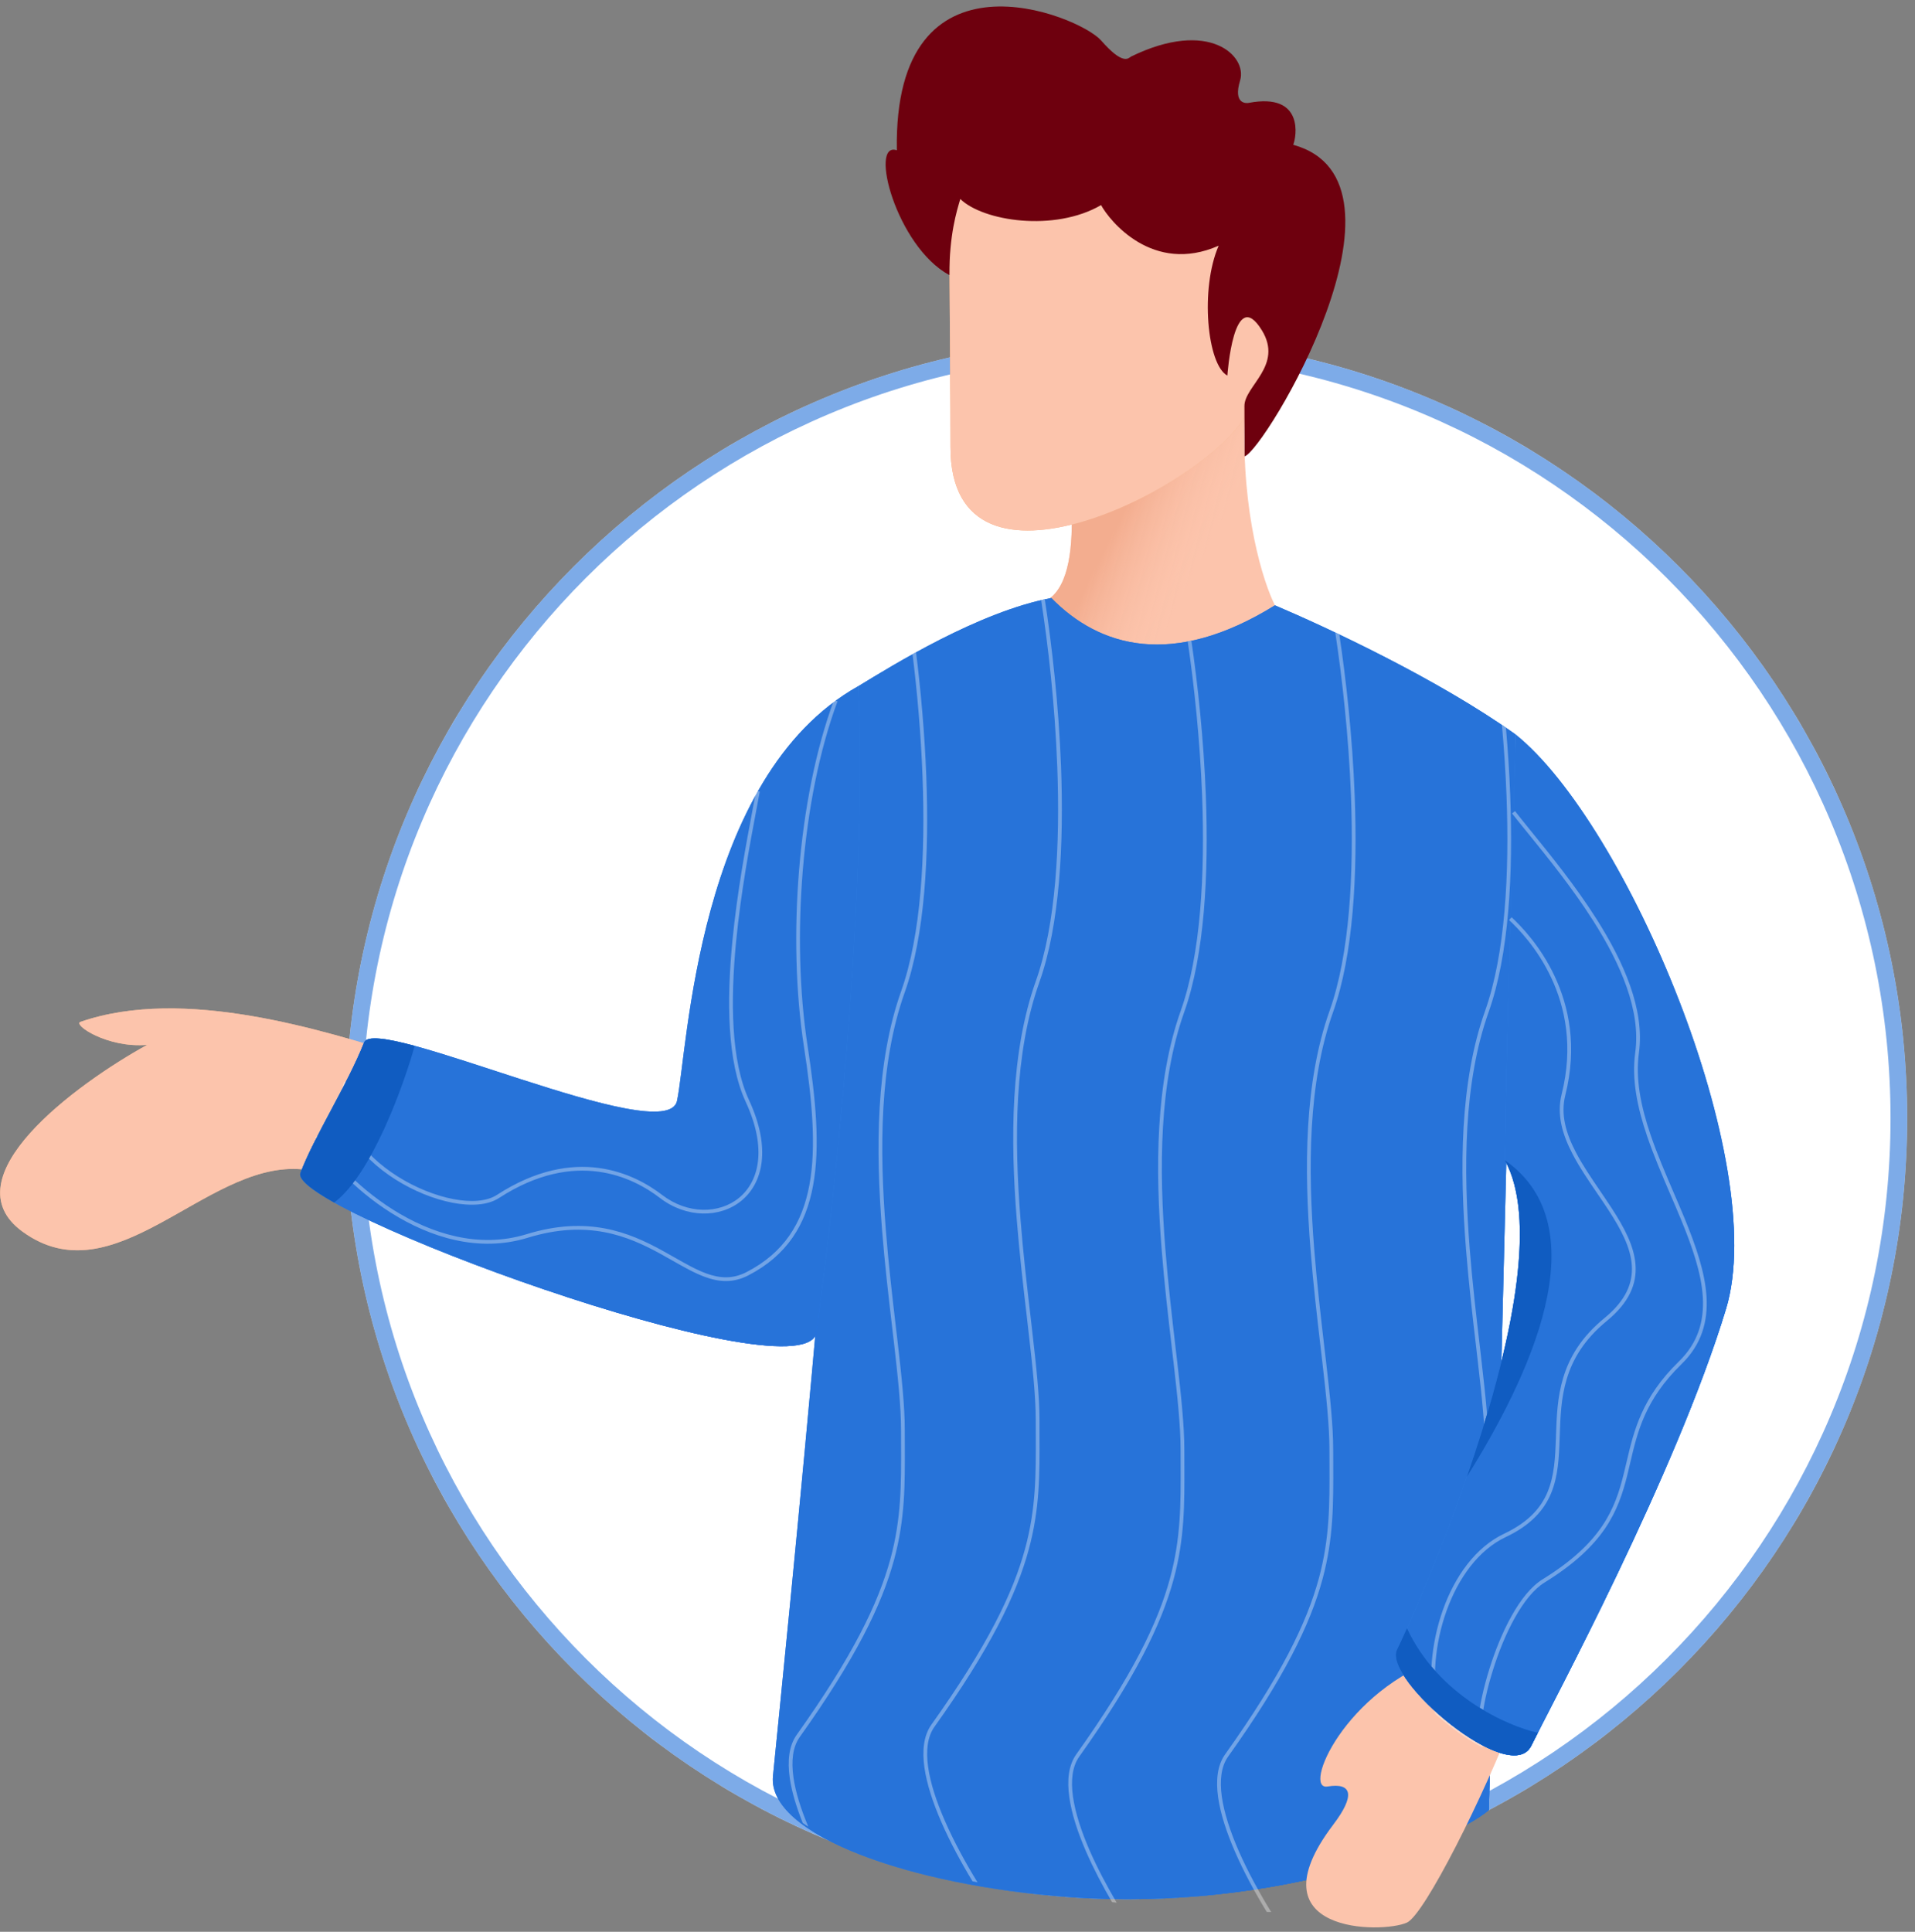 <svg width="230" height="232" viewBox="0 0 230 232" fill="none" xmlns="http://www.w3.org/2000/svg">
<rect x="0" y="0" width="230" height="232" fill="#808080" stroke="none"/>
<path d="M41.489 134.301C41.489 186.097 83.478 228.086 135.273 228.086C187.07 228.086 229.061 186.097 229.061 134.301C229.061 82.504 187.07 40.515 135.273 40.515C83.478 40.515 41.489 82.504 41.489 134.301Z" fill="white"/>
<path d="M135.273 227.086C84.031 227.086 42.489 185.545 42.489 134.301C42.489 83.057 84.031 41.515 135.273 41.515C186.517 41.515 228.061 83.057 228.061 134.301C228.061 185.545 186.517 227.086 135.273 227.086Z" stroke="#2773D9" stroke-opacity="0.6" stroke-width="2"/>
<path d="M153.127 72.696C143.607 92.434 127.262 80.663 123.508 72.695C130.956 72.693 128.568 57.597 127.499 50.049H149.498C149.083 61.675 151.744 69.992 153.127 72.696Z" fill="#FCC4AC"/>
<path d="M153.127 72.696C143.607 92.434 127.262 80.663 123.508 72.695C130.956 72.693 128.568 57.597 127.499 50.049H149.498C149.083 61.675 151.744 69.992 153.127 72.696Z" fill="url(#paint0_linear_5_1475)"/>
<path d="M103.07 82.418C102.958 114.686 94.144 200.024 92.837 213.305C92.148 220.331 109.295 226.472 128.497 227.845C153.442 229.63 174.307 221.217 178.809 217.381C180.05 179.028 182.016 95.309 182.016 88.195C172.685 81.546 159.322 75.323 153.127 72.697C140.833 80.315 132.042 77.713 126.269 71.818C117.592 73.439 107.121 79.948 103.07 82.418Z" fill="#307FE2"/>
<path d="M103.07 82.418C102.958 114.686 94.144 200.024 92.837 213.305C92.148 220.331 109.295 226.472 128.497 227.845C153.442 229.63 174.307 221.217 178.809 217.381C180.05 179.028 182.016 95.309 182.016 88.195C172.685 81.546 159.322 75.323 153.127 72.697C140.833 80.315 132.042 77.713 126.269 71.818C117.592 73.439 107.121 79.948 103.07 82.418Z" fill="url(#paint1_linear_5_1475)"/>
<path d="M103.07 82.418C102.958 114.686 94.144 200.024 92.837 213.305C92.148 220.331 109.295 226.472 128.497 227.845C153.442 229.63 174.307 221.217 178.809 217.381C180.05 179.028 182.016 95.309 182.016 88.195C172.685 81.546 159.322 75.323 153.127 72.697C140.833 80.315 132.042 77.713 126.269 71.818C117.592 73.439 107.121 79.948 103.07 82.418Z" fill="#2773D9"/>
<path opacity="0.35" d="M125.044 72.075C125.193 72.04 125.341 72.008 125.484 71.976C126.321 77.351 127.147 84.563 127.432 91.999C127.788 101.35 127.283 111.087 124.83 117.972C121.807 126.477 121.807 136.806 122.567 146.422C122.888 150.533 123.351 154.507 123.779 158.149V158.149V158.163C123.85 158.773 123.922 159.374 123.987 159.964C124.462 164.077 124.848 167.699 124.848 170.493C124.848 171.1 124.848 171.695 124.848 172.28C124.872 177.044 124.89 181.171 123.565 186.061C122.086 191.552 118.921 197.99 112.221 207.398C111.39 208.577 111.194 210.24 111.473 212.204C111.746 214.163 112.482 216.383 113.468 218.64C114.579 221.191 115.999 223.774 117.4 226.057C117.204 226.018 117.002 225.978 116.806 225.938C115.464 223.729 114.122 221.261 113.059 218.819C112.067 216.544 111.312 214.281 111.027 212.266C110.748 210.256 110.926 208.454 111.853 207.139V207.138C118.541 197.752 121.671 191.363 123.132 185.944C124.438 181.116 124.42 177.049 124.403 172.281V172.279C124.403 171.695 124.397 171.101 124.397 170.493C124.397 167.729 124.017 164.134 123.541 160.016C123.476 159.423 123.405 158.82 123.334 158.207V158.202V158.202C122.906 154.561 122.443 150.577 122.116 146.457C121.356 136.831 121.356 126.421 124.409 117.821C126.826 111.021 127.337 101.357 126.98 92.016C126.701 84.612 125.882 77.43 125.044 72.075Z" fill="white"/>
<path opacity="0.35" d="M96.415 218.938C96.629 219.085 96.849 219.231 97.08 219.376C96.201 217.289 95.548 215.247 95.293 213.43C95.019 211.466 95.21 209.803 96.041 208.624C102.741 199.217 105.906 192.778 107.391 187.287C108.71 182.398 108.692 178.27 108.674 173.506V173.496C108.668 172.915 108.668 172.323 108.668 171.719C108.668 168.925 108.288 165.304 107.813 161.191C107.742 160.6 107.67 159.999 107.599 159.389V159.375V159.375C107.171 155.733 106.708 151.759 106.387 147.648C105.627 138.032 105.627 127.703 108.656 119.198C111.103 112.313 111.608 102.576 111.252 93.226C111.05 87.96 110.581 82.807 110.022 78.339C109.88 78.416 109.737 78.494 109.601 78.572C110.147 82.987 110.604 88.06 110.8 93.242C111.157 102.583 110.646 112.247 108.229 119.047C105.176 127.647 105.176 138.057 105.936 147.683C106.263 151.804 106.726 155.787 107.154 159.428V159.428V159.433C107.225 160.046 107.296 160.649 107.367 161.242C107.842 165.361 108.217 168.955 108.217 171.719C108.217 172.326 108.223 172.92 108.223 173.502V173.507C108.24 178.275 108.258 182.342 106.957 187.17C105.49 192.589 102.36 198.978 95.673 208.364V208.365C94.746 209.68 94.568 211.482 94.847 213.492C95.085 215.18 95.655 217.041 96.415 218.938Z" fill="white"/>
<path opacity="0.35" d="M133.567 228.444C132.444 226.522 131.351 224.448 130.454 222.391C129.463 220.117 128.708 217.854 128.429 215.839C128.144 213.828 128.322 212.027 129.249 210.712V210.711C135.936 201.325 139.072 194.935 140.533 189.517C141.834 184.689 141.816 180.621 141.799 175.853V175.851C141.799 175.268 141.793 174.674 141.793 174.066C141.793 171.302 141.418 167.707 140.943 163.588C140.872 162.994 140.801 162.389 140.729 161.775V161.775C140.308 158.134 139.839 154.15 139.518 150.03C138.758 140.403 138.752 129.993 141.81 121.394C144.228 114.594 144.733 104.93 144.382 95.589C144.121 88.813 143.414 82.223 142.654 77.048C142.802 77.02 142.951 76.991 143.093 76.96C143.853 82.153 144.572 88.768 144.828 95.572C145.184 104.923 144.679 114.66 142.232 121.544C139.209 130.049 139.203 140.379 139.963 149.994C140.29 154.106 140.753 158.08 141.175 161.721V161.721C141.246 162.336 141.317 162.942 141.389 163.537C141.864 167.65 142.244 171.271 142.244 174.066C142.244 174.672 142.244 175.268 142.25 175.853C142.268 180.616 142.286 184.744 140.967 189.634C139.482 195.124 136.322 201.563 129.617 210.97C128.785 212.149 128.595 213.813 128.869 215.776C129.148 217.735 129.884 219.956 130.864 222.213C131.797 224.352 132.949 226.514 134.119 228.502C133.935 228.483 133.751 228.464 133.567 228.444Z" fill="white"/>
<path opacity="0.35" d="M152.145 229.616C150.779 227.38 149.413 224.872 148.332 222.391C147.34 220.116 146.585 217.853 146.3 215.838C146.021 213.828 146.199 212.026 147.126 210.711V210.711C153.814 201.324 156.944 194.935 158.411 189.516C159.711 184.688 159.694 180.621 159.676 175.853C159.676 175.268 159.67 174.674 159.67 174.066C159.67 171.301 159.296 167.706 158.82 163.588C158.749 162.994 158.678 162.39 158.607 161.775V161.774C158.185 158.133 157.716 154.15 157.395 150.03C156.629 140.403 156.629 129.993 159.688 121.393C162.105 114.594 162.61 104.929 162.259 95.589C161.98 88.329 161.184 81.283 160.371 75.962C160.531 76.039 160.691 76.117 160.858 76.195C161.659 81.495 162.432 88.429 162.705 95.572C163.061 104.923 162.556 114.659 160.109 121.544C157.086 130.049 157.08 140.378 157.84 149.994C158.167 154.106 158.63 158.08 159.052 161.721V161.729C159.123 162.341 159.195 162.944 159.266 163.536C159.741 167.649 160.121 171.271 160.121 174.066C160.121 174.672 160.121 175.266 160.127 175.85V175.852C160.145 180.616 160.163 184.743 158.844 189.633C157.359 195.124 154.2 201.563 147.494 210.97C146.663 212.149 146.473 213.812 146.746 215.776C147.025 217.735 147.761 219.955 148.741 222.212C149.852 224.761 151.272 227.343 152.673 229.625C152.495 229.622 152.323 229.619 152.145 229.616Z" fill="white"/>
<path opacity="0.35" d="M170.284 228.718C169.109 226.72 167.95 224.545 167.012 222.391C166.02 220.116 165.266 217.853 164.987 215.838C164.702 213.828 164.886 212.026 165.806 210.711L165.812 210.711C172.5 201.324 175.63 194.935 177.091 189.516C178.392 184.688 178.38 180.621 178.362 175.853C178.356 175.268 178.356 174.674 178.356 174.066C178.356 171.301 177.976 167.706 177.501 163.588C177.43 162.995 177.364 162.391 177.293 161.778V161.775C176.865 158.133 176.402 154.15 176.075 150.03C175.315 140.403 175.309 129.993 178.368 121.393C180.785 114.594 181.296 104.929 180.94 95.589C180.827 92.682 180.637 89.81 180.387 87.069C180.554 87.177 180.708 87.286 180.868 87.395C181.1 90.032 181.284 92.786 181.385 95.571C181.742 104.923 181.237 114.659 178.79 121.543C175.767 130.049 175.761 140.378 176.521 149.994C176.847 154.106 177.311 158.08 177.738 161.721C177.81 162.336 177.875 162.941 177.946 163.536C178.421 167.649 178.802 171.271 178.802 174.066C178.802 174.672 178.807 175.267 178.807 175.852C178.825 180.616 178.843 184.743 177.525 189.633C176.04 195.123 172.88 201.563 166.175 210.97C165.349 212.149 165.153 213.812 165.432 215.776C165.705 217.735 166.442 219.955 167.428 222.212C168.378 224.401 169.56 226.615 170.76 228.641C170.605 228.667 170.445 228.693 170.284 228.718Z" fill="white"/>
<path d="M114.159 18.315C113.862 25.075 114.159 41.593 114.159 53.692C114.159 74.144 144.812 58.286 149.498 50.048C158.728 33.823 148.524 19.191 146.576 18.315H114.159Z" fill="url(#paint2_linear_5_1475)"/>
<path d="M114.159 18.315C113.862 25.075 114.159 41.593 114.159 53.692C114.159 74.144 144.812 58.286 149.498 50.048C158.728 33.823 148.524 19.191 146.576 18.315H114.159Z" fill="#FCC4AC"/>
<path d="M149.985 12.354C156.684 11.081 155.704 16.506 155.318 17.389C171.325 21.799 151.867 54.132 149.48 54.805L149.462 48.772C149.438 46.367 154.142 43.917 151.57 39.692C148.155 34.083 147.413 45.105 147.413 45.105C144.99 43.829 144.111 34.682 146.368 29.507C138.444 33.002 133.248 26.491 132.244 24.631C126.655 27.88 118.09 26.575 115.335 23.899C114.895 25.392 114.022 28.171 114.022 33.036C107.631 29.595 104.335 16.891 107.714 18.05C107.281 -7.248 129.607 1.848 132.244 4.854C134.875 7.861 135.499 7.019 135.843 6.794C145.251 2.201 149.824 6.752 148.945 9.652C148.06 12.551 149.723 12.412 149.985 12.354Z" fill="#6E000E"/>
<path d="M17.677 125.481C12.887 125.906 8.726 123.048 9.658 122.725C22.119 118.401 38.872 123.787 48.556 126.758C51.955 133.626 46.314 141.238 43.069 144.185C41.434 142.534 38.051 140.398 35.833 140.398C24.561 139.778 13.713 155.952 2.688 147.901C-6.131 141.46 9.006 130.27 17.677 125.481Z" fill="#F4B88E"/>
<path d="M17.677 125.481C12.887 125.906 8.726 123.048 9.658 122.725C22.119 118.401 38.872 123.787 48.556 126.758C51.955 133.626 46.314 141.238 43.069 144.185C41.434 142.534 38.051 140.398 35.833 140.398C24.561 139.778 13.713 155.952 2.688 147.901C-6.131 141.46 9.006 130.27 17.677 125.481Z" fill="#FCC4AC"/>
<path d="M103.069 82.413C104.239 104.048 100.693 141.312 97.997 160.274C95.146 167.42 34.471 145.17 36.083 140.868C37.696 136.566 41.734 130.261 43.728 125.197C45.096 121.723 80.019 138.09 81.31 132.219C82.602 126.348 83.596 93.355 103.069 82.413Z" fill="#307FE2"/>
<path d="M103.069 82.413C104.239 104.048 100.693 141.312 97.997 160.274C95.146 167.42 34.471 145.17 36.083 140.868C37.696 136.566 41.734 130.261 43.728 125.197C45.096 121.723 80.019 138.09 81.31 132.219C82.602 126.348 83.596 93.355 103.069 82.413Z" fill="url(#paint3_linear_5_1475)"/>
<path d="M103.069 82.413C104.239 104.048 100.693 141.312 97.997 160.274C95.146 167.42 34.471 145.17 36.083 140.868C37.696 136.566 41.734 130.261 43.728 125.197C45.096 121.723 80.019 138.09 81.31 132.219C82.602 126.348 83.596 93.355 103.069 82.413Z" fill="#2773D9"/>
<path opacity="0.35" fill-rule="evenodd" clip-rule="evenodd" d="M100.167 84.07C95.79 95.859 94.572 112.801 96.55 125.65C97.536 132.058 98.064 137.686 97.215 142.294C96.371 146.885 94.162 150.456 89.658 152.774C87.99 153.633 86.448 153.526 84.823 152.933C83.614 152.492 82.381 151.79 81.025 151.019C80.537 150.741 80.032 150.454 79.507 150.167C75.561 148.009 70.62 145.951 63.243 148.221C57.493 149.991 51.784 148.15 47.233 145.29C42.676 142.426 39.328 138.571 38.301 136.394L37.895 136.586C38.968 138.862 42.388 142.775 46.994 145.67C51.604 148.567 57.452 150.473 63.375 148.651C70.589 146.431 75.398 148.432 79.291 150.561C79.797 150.837 80.291 151.118 80.773 151.392C82.14 152.17 83.423 152.899 84.669 153.355C86.376 153.978 88.055 154.105 89.864 153.174C94.513 150.782 96.793 147.082 97.654 142.375C98.522 137.686 97.975 131.99 96.989 125.581C95.023 112.796 96.241 95.933 100.588 84.226L100.167 84.07ZM90.863 97.146C91.006 96.388 91.138 95.689 91.252 95.061L90.811 94.98C90.697 95.605 90.566 96.302 90.423 97.059C89.651 101.151 88.544 107.02 87.963 113.024C87.275 120.127 87.317 127.477 89.557 132.314C92.19 137.996 91.125 141.924 88.752 143.863C86.363 145.815 82.56 145.832 79.535 143.513C77.898 142.258 75.298 140.722 71.919 140.268C68.535 139.814 64.392 140.448 59.68 143.503C58.476 144.284 56.58 144.42 54.416 144C52.261 143.583 49.884 142.625 47.755 141.282C45.624 139.938 43.756 138.217 42.605 136.282C41.456 134.352 41.025 132.217 41.744 130.02L41.318 129.88C40.55 132.226 41.019 134.496 42.22 136.512C43.417 138.524 45.344 140.292 47.515 141.661C49.687 143.032 52.115 144.012 54.33 144.441C56.535 144.867 58.574 144.756 59.924 143.88C64.552 140.879 68.588 140.273 71.859 140.713C75.135 141.153 77.664 142.644 79.262 143.87C82.426 146.295 86.462 146.313 89.036 144.211C91.625 142.095 92.648 137.915 89.965 132.125C87.78 127.409 87.723 120.17 88.41 113.067C88.989 107.085 90.091 101.239 90.863 97.146Z" fill="white"/>
<path d="M43.728 125.197C41.734 130.262 37.696 136.566 36.083 140.868C35.807 141.605 37.358 142.868 40.132 144.42C44.586 141.122 48.437 130.501 49.805 125.603C46.42 124.687 44.064 124.345 43.728 125.197Z" fill="#105CC1"/>
<path d="M168.989 230.889C171.104 229.908 178.237 215.698 182.014 205.816L173.45 198.952C161.405 202.995 156.416 215.047 159.439 214.551C162.462 214.054 162.741 215.688 160.14 219.118C150.144 232.276 166.079 232.243 168.989 230.889Z" fill="#FCC4AC"/>
<path d="M207.304 157.191C212.631 139.628 195.312 98.834 182.014 88.196C182.014 92.539 181.182 112.639 180.731 139.326C188.363 153.001 169.547 194.601 167.789 198.11C166.025 201.619 181.396 214.735 183.909 209.66C186.421 204.584 201.311 176.939 207.304 157.191Z" fill="#307FE2"/>
<path d="M207.304 157.191C212.631 139.628 195.312 98.834 182.014 88.196C182.014 92.539 181.182 112.639 180.731 139.326C188.363 153.001 169.547 194.601 167.789 198.11C166.025 201.619 181.396 214.735 183.909 209.66C186.421 204.584 201.311 176.939 207.304 157.191Z" fill="url(#paint4_linear_5_1475)"/>
<path d="M207.304 157.191C212.631 139.628 195.312 98.834 182.014 88.196C182.014 92.539 181.182 112.639 180.731 139.326C188.363 153.001 169.547 194.601 167.789 198.11C166.025 201.619 181.396 214.735 183.909 209.66C186.421 204.584 201.311 176.939 207.304 157.191Z" fill="#2773D9"/>
<path opacity="0.35" fill-rule="evenodd" clip-rule="evenodd" d="M183.906 99.841C183.187 98.952 182.528 98.137 181.958 97.41L181.601 97.687C182.177 98.422 182.849 99.245 183.573 100.139C185.907 103.019 188.859 106.654 191.354 110.586C194.632 115.746 197.091 121.359 196.402 126.387C195.951 129.632 196.658 133.02 197.81 136.402C198.606 138.745 199.615 141.103 200.607 143.419C201.047 144.441 201.486 145.455 201.896 146.455C203.244 149.735 204.337 152.875 204.515 155.763C204.687 158.638 203.951 161.258 201.629 163.518C197.162 167.876 196.242 171.82 195.357 175.583C195.244 176.074 195.131 176.562 195.006 177.048C194.484 179.147 193.83 181.199 192.423 183.275C191.015 185.35 188.847 187.463 185.278 189.665C183.888 190.521 182.629 192.132 181.554 194.056C180.473 195.986 179.558 198.254 178.875 200.455C178.186 202.655 177.723 204.796 177.545 206.472C177.456 207.309 177.432 208.039 177.497 208.606C177.515 208.784 177.545 208.95 177.586 209.1C175.977 208.184 174.284 206.929 172.769 205.575C171.95 201.855 172.324 197.393 173.732 193.467C175.145 189.513 177.58 186.141 180.829 184.603C183.846 183.177 185.438 181.381 186.293 179.336C187.137 177.306 187.244 175.049 187.321 172.731C187.327 172.636 187.327 172.542 187.333 172.447C187.404 170.206 187.481 167.903 188.17 165.617C188.883 163.242 190.255 160.879 192.981 158.643C195.689 156.424 196.604 154.174 196.432 151.89C196.271 149.63 195.048 147.378 193.599 145.142C193.141 144.436 192.66 143.733 192.185 143.029C191.134 141.486 190.077 139.941 189.263 138.375C188.075 136.101 187.422 133.832 187.998 131.535C190.938 119.815 183.799 112.248 181.554 110.162L181.245 110.491C183.46 112.546 190.439 119.953 187.558 131.426C186.947 133.879 187.659 136.268 188.865 138.582C189.691 140.173 190.772 141.754 191.829 143.309C192.31 144.007 192.779 144.701 193.225 145.387C194.674 147.62 195.832 149.788 195.986 151.922C196.141 154.032 195.321 156.149 192.702 158.295C189.898 160.589 188.479 163.029 187.743 165.488C187.036 167.831 186.959 170.187 186.881 172.416C186.881 172.516 186.875 172.616 186.875 172.716C186.792 175.045 186.685 177.221 185.878 179.164C185.076 181.093 183.567 182.812 180.639 184.198C177.242 185.805 174.741 189.299 173.31 193.316C171.873 197.335 171.481 201.916 172.348 205.743L172.366 205.813L172.419 205.861C174.177 207.441 176.185 208.897 178.038 209.859L178.275 209.477C178.21 209.433 178.139 209.344 178.079 209.184C178.02 209.026 177.972 208.817 177.943 208.556C177.883 208.035 177.901 207.341 177.99 206.52C178.162 204.88 178.62 202.768 179.303 200.589C179.98 198.409 180.883 196.171 181.946 194.276C183.009 192.374 184.221 190.843 185.515 190.047C189.12 187.82 191.342 185.666 192.797 183.527C194.246 181.387 194.917 179.276 195.446 177.157C195.565 176.666 195.683 176.175 195.796 175.682C196.675 171.929 197.572 168.103 201.943 163.839C204.373 161.473 205.139 158.719 204.961 155.736C204.782 152.767 203.66 149.567 202.312 146.285C201.896 145.27 201.456 144.249 201.011 143.222C200.025 140.915 199.021 138.584 198.231 136.257C197.091 132.901 196.408 129.592 196.842 126.448C197.56 121.251 195.018 115.519 191.734 110.346C189.221 106.388 186.246 102.723 183.906 99.841Z" fill="white"/>
<path d="M176.188 177.336C180.916 163.689 185.044 147.052 180.732 139.327C192.314 147.447 183.517 165.616 176.188 177.336Z" fill="#105CC1"/>
<path d="M167.789 198.11C166.025 201.62 181.396 214.735 183.909 209.66C184.105 209.269 184.372 208.744 184.698 208.099C181.016 207.276 172.725 203.612 168.983 195.534C168.407 196.821 167.985 197.712 167.789 198.11Z" fill="#307FE2"/>
<path d="M167.789 198.11C166.025 201.62 181.396 214.735 183.909 209.66C184.105 209.269 184.372 208.744 184.698 208.099C181.016 207.276 172.725 203.612 168.983 195.534C168.407 196.821 167.985 197.712 167.789 198.11Z" fill="url(#paint5_linear_5_1475)"/>
<path d="M167.789 198.11C166.025 201.62 181.396 214.735 183.909 209.66C184.105 209.269 184.372 208.744 184.698 208.099C181.016 207.276 172.725 203.612 168.983 195.534C168.407 196.821 167.985 197.712 167.789 198.11Z" fill="#105CC1"/>
<defs>
<linearGradient id="paint0_linear_5_1475" x1="132.268" y1="66.784" x2="141.961" y2="71.735" gradientUnits="userSpaceOnUse">
<stop stop-color="#F3AD8F"/>
<stop offset="1" stop-color="#FCC4AC" stop-opacity="0"/>
</linearGradient>
<linearGradient id="paint1_linear_5_1475" x1="167.613" y1="196.447" x2="143.369" y2="184.047" gradientUnits="userSpaceOnUse">
<stop stop-color="#026CF0"/>
<stop offset="1" stop-color="#307FE2" stop-opacity="0"/>
</linearGradient>
<linearGradient id="paint2_linear_5_1475" x1="111.041" y1="45.947" x2="130.136" y2="48.083" gradientUnits="userSpaceOnUse">
<stop stop-color="#FEA568"/>
<stop offset="1" stop-color="#F4B88E"/>
</linearGradient>
<linearGradient id="paint3_linear_5_1475" x1="75.668" y1="160.38" x2="76.922" y2="149.993" gradientUnits="userSpaceOnUse">
<stop stop-color="#0154F7"/>
<stop offset="1" stop-color="#307FE2" stop-opacity="0"/>
</linearGradient>
<linearGradient id="paint4_linear_5_1475" x1="206.318" y1="160.785" x2="197.67" y2="157.135" gradientUnits="userSpaceOnUse">
<stop stop-color="#0071FF"/>
<stop offset="1" stop-color="#307FE2" stop-opacity="0"/>
</linearGradient>
<linearGradient id="paint5_linear_5_1475" x1="206.318" y1="160.786" x2="197.67" y2="157.135" gradientUnits="userSpaceOnUse">
<stop stop-color="#0071FF"/>
<stop offset="1" stop-color="#307FE2" stop-opacity="0"/>
</linearGradient>
</defs>
</svg>
